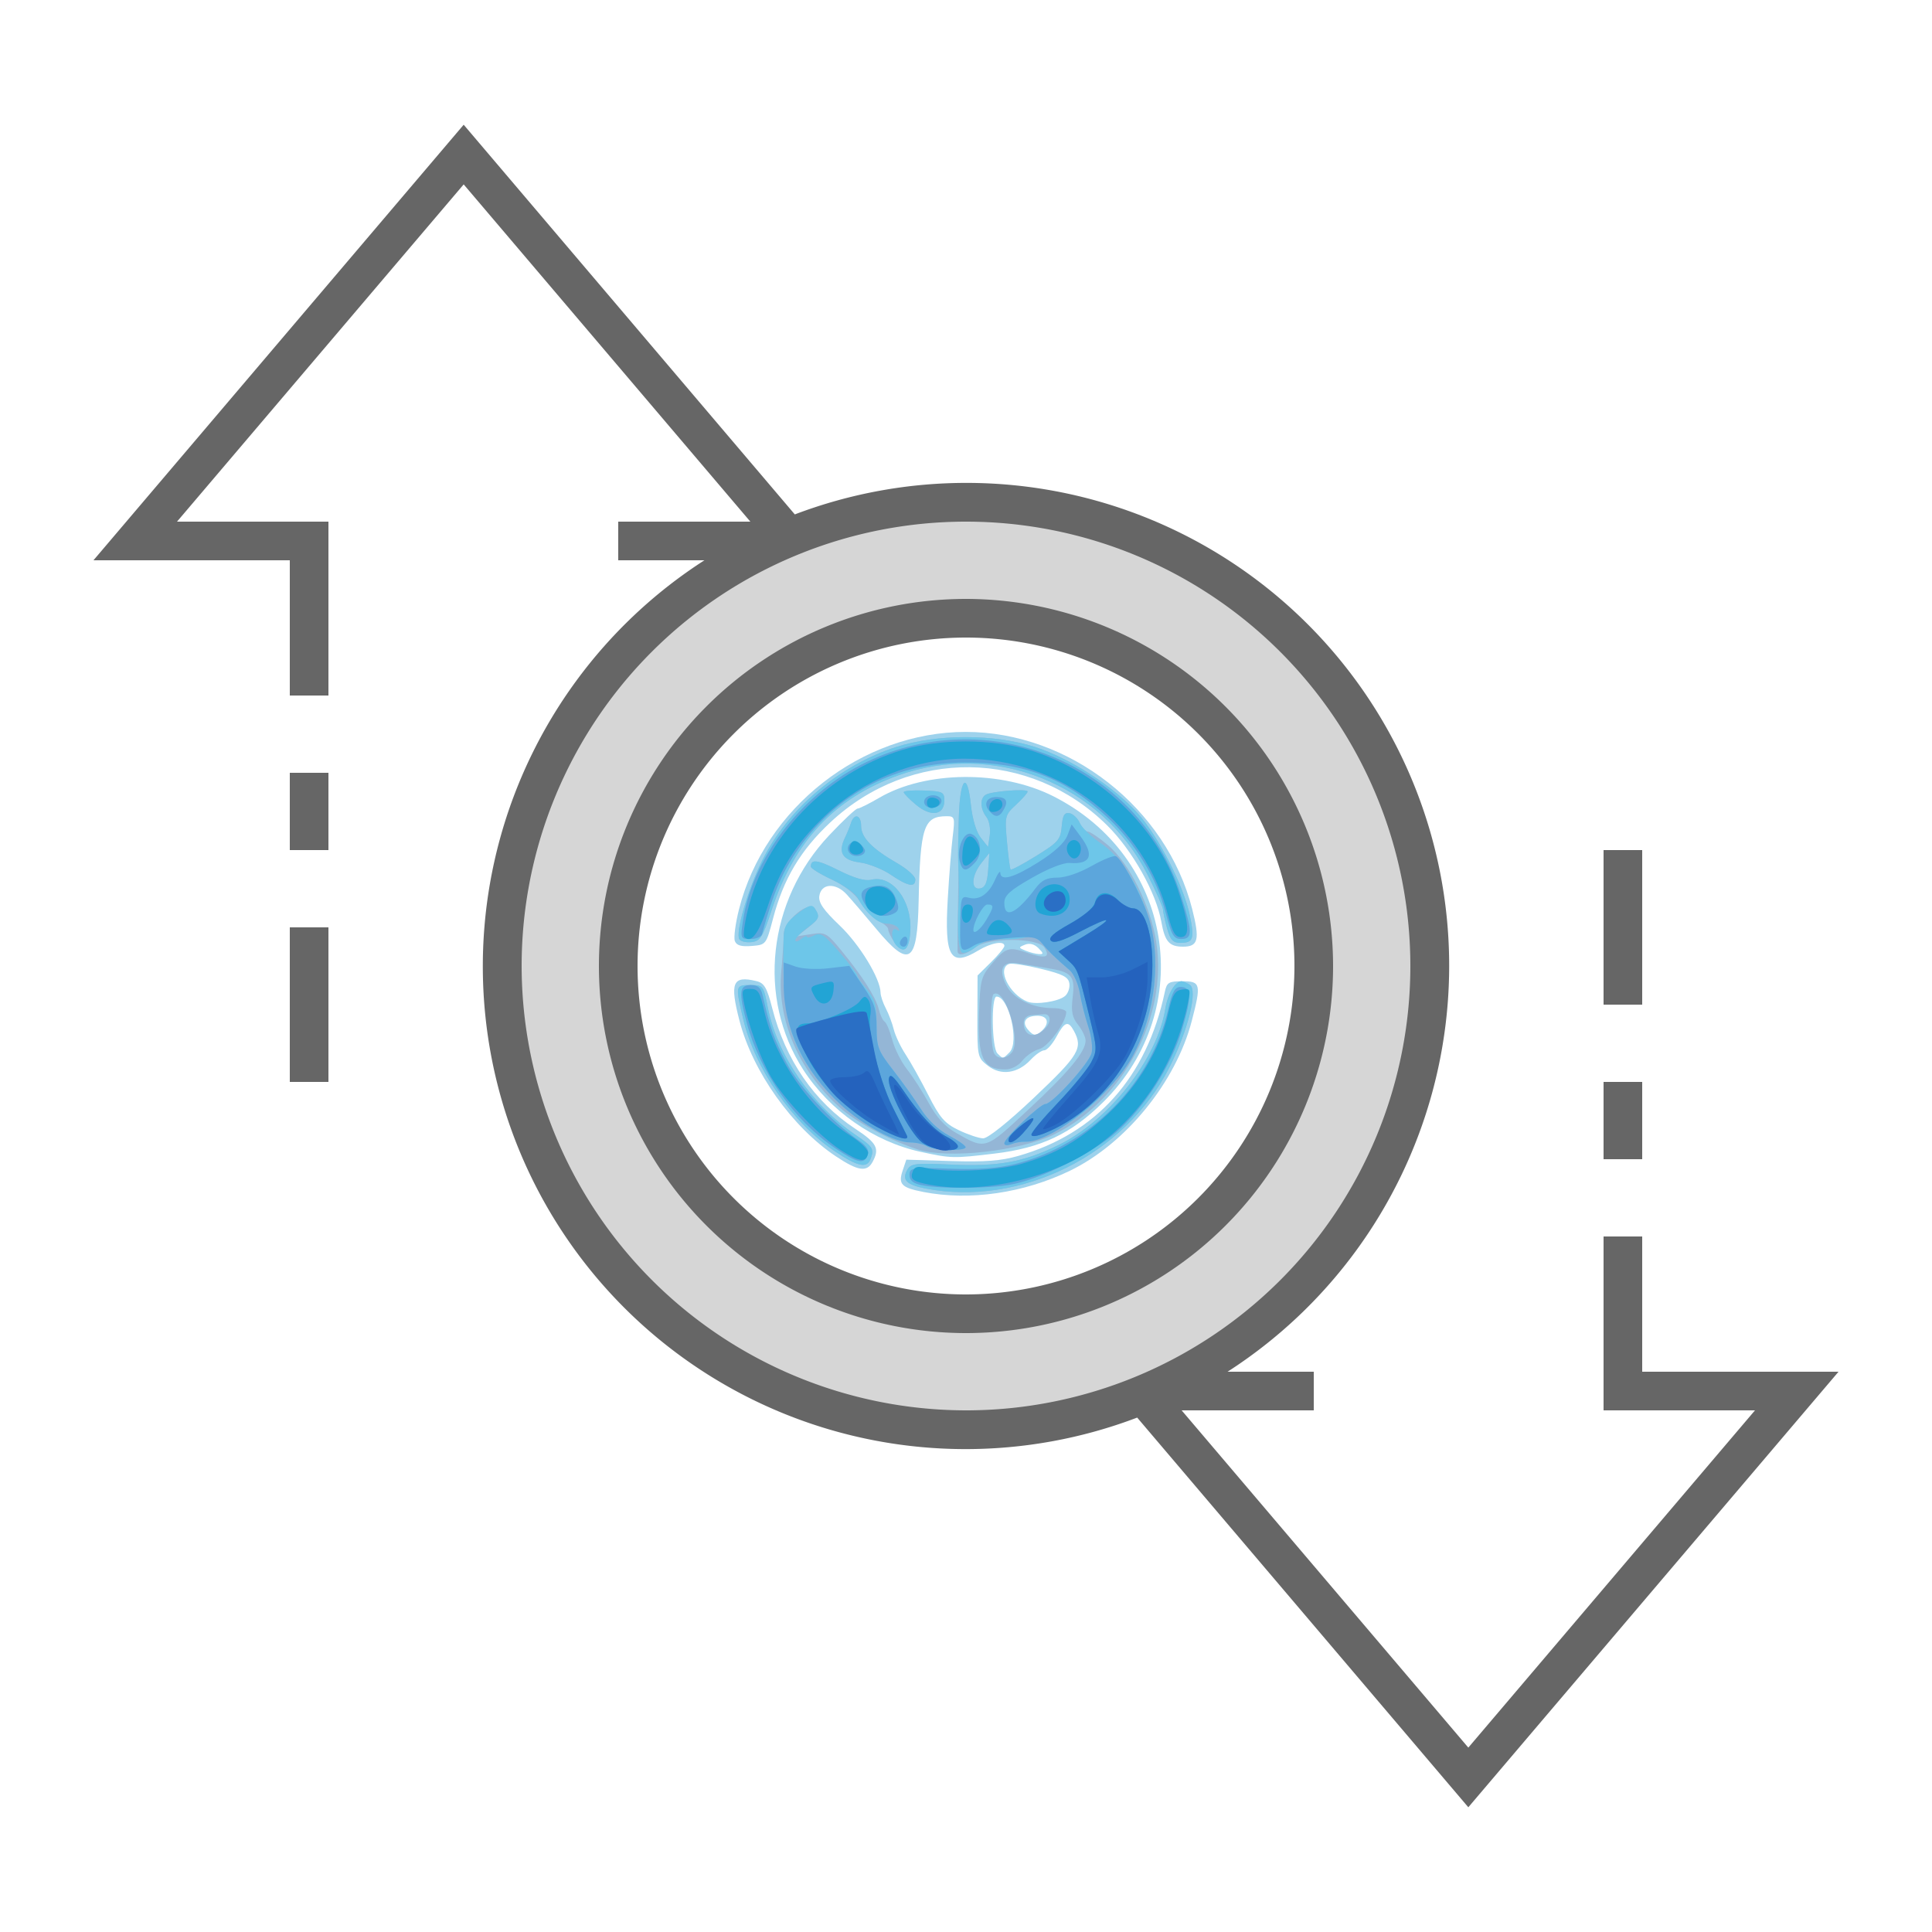 <?xml version="1.0" encoding="UTF-8" standalone="no"?>
<svg
   id="ic_empty_transactions"
   width="100"
   height="100"
   viewBox="0 0 100 100"
   version="1.1"
   sodipodi:docname="img-empty-transactions.svg"
   inkscape:version="1.1.1 (3bf5ae0d25, 2021-09-20)"
   xmlns:inkscape="http://www.inkscape.org/namespaces/inkscape"
   xmlns:sodipodi="http://sodipodi.sourceforge.net/DTD/sodipodi-0.dtd"
   xmlns="http://www.w3.org/2000/svg"
   xmlns:svg="http://www.w3.org/2000/svg">
  <sodipodi:namedview
     id="namedview935"
     pagecolor="#ffffff"
     bordercolor="#666666"
     borderopacity="1.0"
     inkscape:pageshadow="2"
     inkscape:pageopacity="0.0"
     inkscape:pagecheckerboard="0"
     showgrid="false"
     inkscape:zoom="8.72"
     inkscape:cx="50.057339"
     inkscape:cy="50.057339"
     inkscape:window-width="1842"
     inkscape:window-height="1057"
     inkscape:window-x="1990"
     inkscape:window-y="413"
     inkscape:window-maximized="1"
     inkscape:current-layer="ic_empty_transactions" />
  <defs
     id="defs917">
    <style
       type="text/css"
       id="style915">
            .cls-1{fill:#d6d6d6}.cls-2{fill:#666}.cls-3{fill:none}
        </style>
  </defs>
  <g
     id="Group_9015"
     data-name="Group 9015">
    <path
       id="Path_18970"
       d="M50 26a24 24 0 1 0 24 24 24 24 0 0 0-24-24zm0 42a18 18 0 1 1 18-18 18 18 0 0 1-18 18z"
       class="cls-1"
       data-name="Path 18970" />
    <g
       id="Group_9014"
       data-name="Group 9014">
      <g
         id="Group_9012"
         data-name="Group 9012">
        <g
           id="Group_9011"
           data-name="Group 9011" />
      </g>
      <g
         id="Group_9013"
         data-name="Group 9013">
        <path
           id="Path_18972"
           d="M50 31a19 19 0 1 0 19 19 19.021 19.021 0 0 0-19-19zm0 36a17 17 0 1 1 17-17 17.019 17.019 0 0 1-17 17z"
           class="cls-2"
           data-name="Path 18972" />
        <path
           id="Rectangle_4664"
           d="M0 0h2v4H0z"
           class="cls-2"
           data-name="Rectangle 4664"
           transform="translate(83 56)" />
        <path
           id="Rectangle_4665"
           d="M0 0h2v8H0z"
           class="cls-2"
           data-name="Rectangle 4665"
           transform="translate(83 44)" />
        <path
           id="Rectangle_4666"
           d="M0 0h2v8H0z"
           class="cls-2"
           data-name="Rectangle 4666"
           transform="translate(15 48)" />
        <path
           id="Rectangle_4667"
           d="M0 0h2v4H0z"
           class="cls-2"
           data-name="Rectangle 4667"
           transform="translate(15 40)" />
        <path
           id="Path_18973"
           d="M95.162 71H85v-7h-2v9h7.838L76 90.456 61.162 73H68v-2h-4.461a24.989 24.989 0 0 0-22.4-44.374L24 6.456 4.838 29H15v7h2v-9H9.162L24 9.544 38.838 27H32v2h4.461a24.989 24.989 0 0 0 22.4 44.374L76 93.544zM27 50a23 23 0 1 1 23 23 23.026 23.026 0 0 1-23-23z"
           class="cls-2"
           data-name="Path 18973" />
      </g>
    </g>
  </g>
  <path
     id="Rectangle_4668"
     d="M0 0h100v100H0z"
     class="cls-3"
     data-name="Rectangle 4668" />
  <path
     style="fill:#9ed2ec;stroke-width:0.199"
     d="m 47.792,61.695 c -1.138,-0.221 -1.31,-0.4 -1.071,-1.107 l 0.19,-0.564 2.309,0.072 c 1.75,0.054 2.594,-0.01 3.489,-0.266 4.045,-1.158 6.645,-4.071 7.583,-8.495 0.103,-0.485 0.205,-0.546 0.913,-0.546 0.94,0 0.976,0.152 0.48,2.057 -0.822,3.16 -3.412,6.347 -6.294,7.746 -2.405,1.167 -5.191,1.572 -7.598,1.104 z m -4.53,-1.845 c -2.26,-1.509 -4.298,-4.374 -4.983,-7.004 -0.518,-1.992 -0.361,-2.364 0.873,-2.064 0.407,0.099 0.545,0.335 0.819,1.404 0.684,2.671 2.183,4.847 4.298,6.239 1.121,0.738 1.27,1.022 0.898,1.712 -0.296,0.548 -0.758,0.479 -1.905,-0.287 z m 4.375,-0.235 c -2.403,-0.522 -4.685,-2.12 -6.057,-4.24 -2.404,-3.714 -1.849,-8.757 1.335,-12.137 0.719,-0.763 1.382,-1.387 1.474,-1.387 0.092,0 0.599,-0.253 1.127,-0.561 2.399,-1.402 6.317,-1.435 9.006,-0.075 6.182,3.126 7.464,10.988 2.581,15.829 -1.652,1.637 -3.209,2.376 -5.618,2.664 -2.144,0.257 -2.25,0.254 -3.848,-0.093 z m 5.904,-2.819 c 2.308,-2.183 2.525,-2.547 2.043,-3.438 -0.294,-0.545 -0.478,-0.482 -0.908,0.311 -0.207,0.382 -0.489,0.695 -0.624,0.695 -0.136,0 -0.454,0.221 -0.707,0.492 -0.667,0.713 -1.536,0.832 -2.214,0.304 -0.537,-0.418 -0.548,-0.471 -0.541,-2.548 l 0.008,-2.121 0.695,-0.686 c 0.382,-0.377 0.695,-0.757 0.695,-0.844 0,-0.286 -0.689,-0.165 -1.357,0.239 -1.443,0.872 -1.753,0.346 -1.575,-2.672 0.071,-1.207 0.186,-2.664 0.257,-3.238 0.12,-0.981 0.101,-1.043 -0.314,-1.043 -1.188,0 -1.37,0.55 -1.45,4.395 -0.068,3.23 -0.474,3.5 -2.184,1.45 -0.599,-0.718 -1.293,-1.528 -1.544,-1.801 -0.568,-0.619 -1.319,-0.572 -1.413,0.088 -0.049,0.341 0.221,0.731 1.054,1.524 1.037,0.988 2.108,2.75 2.116,3.48 0.002,0.164 0.124,0.527 0.271,0.808 0.148,0.28 0.333,0.772 0.412,1.092 0.079,0.32 0.355,0.903 0.612,1.294 0.258,0.391 0.788,1.34 1.178,2.108 0.595,1.172 0.848,1.463 1.572,1.811 0.475,0.228 1.043,0.419 1.263,0.424 0.243,0.005 1.287,-0.829 2.657,-2.125 z m -1.288,-2.329 c 0.521,-0.517 -0.03,-2.884 -0.673,-2.884 -0.285,0 -0.245,2.653 0.045,2.94 0.298,0.296 0.272,0.298 0.628,-0.055 z m 1.696,-1.136 c 0.394,-0.391 0.274,-0.755 -0.249,-0.755 -0.601,0 -0.829,0.317 -0.505,0.704 0.294,0.351 0.441,0.361 0.754,0.051 z m 1.169,-1.77 c 0.161,-0.132 0.265,-0.427 0.232,-0.655 -0.048,-0.335 -0.329,-0.481 -1.462,-0.758 -0.771,-0.189 -1.515,-0.303 -1.653,-0.255 -0.657,0.232 3.41e-4,1.582 0.952,1.956 0.428,0.168 1.586,-0.005 1.931,-0.289 z m -1.371,-2.487 c -0.211,-0.209 -0.458,-0.272 -0.694,-0.177 -0.346,0.14 -0.344,0.157 0.034,0.311 0.22,0.09 0.533,0.17 0.694,0.177 0.242,0.011 0.236,-0.043 -0.034,-0.311 z M 38.036,48.71 c -0.067,-0.173 0.03,-0.915 0.216,-1.649 1.328,-5.242 6.357,-9.177 11.729,-9.177 5.371,0 10.401,3.935 11.729,9.177 0.4,1.579 0.311,1.939 -0.479,1.939 -0.712,0 -0.938,-0.261 -1.121,-1.291 -0.266,-1.5 -1.501,-3.698 -2.798,-4.981 -4.002,-3.959 -10.2,-4.029 -14.336,-0.161 -1.535,1.435 -2.422,2.922 -2.958,4.957 -0.362,1.373 -0.365,1.378 -1.111,1.439 -0.539,0.044 -0.783,-0.026 -0.87,-0.253 z"
     id="path1611" />
  <path
     style="fill:#94b6d6;stroke-width:0.199"
     d="m 47.918,61.52 c -0.984,-0.189 -1.243,-0.441 -0.97,-0.946 0.191,-0.354 0.381,-0.379 2.285,-0.295 2.45,0.108 3.734,-0.125 5.544,-1.006 2.621,-1.275 5.121,-4.46 5.539,-7.058 0.127,-0.785 0.511,-1.431 0.848,-1.424 0.075,0.002 0.263,0.083 0.418,0.18 0.43,0.27 -0.083,2.354 -1.055,4.28 -2.281,4.522 -7.693,7.212 -12.61,6.269 z m -4.704,-1.926 c -2.2,-1.48 -4.132,-4.265 -4.744,-6.84 -0.414,-1.743 -0.409,-1.767 0.367,-1.767 0.665,0 0.679,0.019 0.909,1.181 0.487,2.452 2.264,5.023 4.552,6.583 0.9,0.614 0.962,0.718 0.754,1.257 -0.185,0.478 -0.676,0.368 -1.838,-0.414 z m 4.263,-0.108 c -1.471,-0.485 -3.189,-1.417 -4.045,-2.193 -2.109,-1.914 -3.222,-4.53 -2.991,-7.031 0.069,-0.748 0.124,-1.6 0.122,-1.894 -0.004,-0.695 1.326,-1.795 1.617,-1.339 0.27,0.423 0.237,0.513 -0.364,0.993 l -0.551,0.439 0.744,-0.114 c 0.697,-0.106 0.792,-0.055 1.509,0.816 1.112,1.353 1.81,2.442 1.964,3.067 0.074,0.301 0.213,0.596 0.308,0.654 0.095,0.058 0.272,0.482 0.394,0.942 0.122,0.46 0.469,1.149 0.771,1.531 0.302,0.382 0.809,1.171 1.126,1.753 0.392,0.72 0.836,1.205 1.388,1.519 1.56,0.887 1.496,0.907 3.744,-1.183 2.099,-1.951 2.977,-3.009 2.977,-3.586 0,-0.18 -0.175,-0.548 -0.39,-0.818 -0.308,-0.389 -0.366,-0.686 -0.278,-1.428 0.133,-1.11 -0.04,-1.304 -1.336,-1.51 -0.496,-0.079 -1.182,-0.188 -1.524,-0.244 -0.788,-0.128 -1.004,0.315 -0.565,1.156 0.356,0.682 1.342,1.163 2.383,1.163 0.389,0 0.708,0.094 0.708,0.209 0,0.514 -0.938,1.797 -1.4,1.915 -0.274,0.07 -0.664,0.336 -0.866,0.591 -0.223,0.281 -0.578,0.462 -0.904,0.46 -1.145,-0.006 -1.417,-0.6 -1.342,-2.923 0.053,-1.658 0.11,-1.889 0.608,-2.48 0.772,-0.916 0.918,-0.965 1.89,-0.633 0.947,0.323 1.213,0.241 0.886,-0.273 -0.327,-0.514 -2.912,-0.528 -3.563,-0.02 -0.495,0.386 -0.905,0.485 -0.933,0.225 -0.008,-0.082 -0.004,-0.73 0.008,-1.44 0.04,-2.233 0.043,-2.665 0.023,-3.277 -0.011,-0.328 0.004,-1.348 0.034,-2.267 0.065,-2.025 0.436,-2.384 0.624,-0.603 0.077,0.729 0.28,1.407 0.508,1.694 l 0.379,0.478 0.089,-0.602 c 0.049,-0.331 -0.026,-0.755 -0.172,-0.942 -0.326,-0.425 -0.346,-0.967 -0.042,-1.153 0.303,-0.186 2.173,-0.33 2.173,-0.167 0,0.069 -0.268,0.374 -0.596,0.678 -0.579,0.536 -0.592,0.59 -0.473,1.917 0.068,0.751 0.152,1.399 0.188,1.441 0.034,0.042 0.632,-0.275 1.324,-0.704 1.145,-0.708 1.265,-0.847 1.322,-1.528 0.048,-0.576 0.141,-0.734 0.401,-0.686 0.186,0.035 0.427,0.264 0.536,0.509 0.109,0.245 0.296,0.446 0.415,0.446 0.119,0 0.591,0.318 1.049,0.706 1.099,0.932 2.203,3.151 2.493,5.01 0.603,3.864 -1.701,8.206 -5.282,9.954 -1.796,0.876 -5.537,1.285 -7.086,0.774 z m 4.893,-5.005 c 0.509,-0.608 -0.353,-3.385 -0.939,-3.026 -0.199,0.122 -0.172,2.748 0.03,3.074 0.196,0.315 0.622,0.292 0.907,-0.048 z m 1.713,-1.233 c 0.351,-0.348 0.315,-0.784 -0.061,-0.752 -0.129,0.011 -0.414,0.033 -0.634,0.05 -0.244,0.018 -0.401,0.172 -0.401,0.394 0,0.691 0.553,0.846 1.097,0.308 z m -2.936,-8.216 0.064,-0.886 -0.414,0.522 c -0.522,0.658 -0.558,1.41 -0.064,1.317 0.259,-0.049 0.367,-0.297 0.414,-0.952 z m -4.853,3.736 c -0.175,-0.249 -0.319,-0.545 -0.319,-0.658 0,-0.114 -0.203,-0.295 -0.451,-0.403 -0.248,-0.108 -0.669,-0.532 -0.936,-0.943 -0.321,-0.494 -0.847,-0.916 -1.553,-1.247 -0.587,-0.275 -1.067,-0.572 -1.067,-0.66 0,-0.407 0.337,-0.362 1.451,0.196 0.805,0.403 1.362,0.562 1.683,0.483 1.066,-0.265 2.091,1.059 2.018,2.606 -0.05,1.053 -0.359,1.288 -0.826,0.627 z m -8.025,-0.153 c -0.211,-0.338 0.441,-2.579 1.187,-4.083 1.328,-2.677 3.969,-4.913 6.929,-5.868 2.113,-0.681 5.079,-0.681 7.192,0 1.816,0.586 4.084,2.053 5.324,3.445 1.07,1.201 2.367,3.748 2.683,5.27 0.252,1.214 0.18,1.423 -0.487,1.423 -0.384,0 -0.521,-0.149 -0.688,-0.745 -0.115,-0.41 -0.209,-0.846 -0.21,-0.97 -3.78e-4,-0.124 -0.359,-0.934 -0.796,-1.799 -2.381,-4.716 -7.953,-6.937 -12.921,-5.15 -3.288,1.183 -5.361,3.393 -6.543,6.972 -0.459,1.389 -0.591,1.6 -1.033,1.653 -0.279,0.034 -0.566,-0.033 -0.638,-0.149 z m 7.838,-3.339 c -0.423,-0.288 -1.143,-0.573 -1.6,-0.634 -0.906,-0.12 -1.142,-0.511 -0.774,-1.278 0.111,-0.231 0.252,-0.577 0.314,-0.768 0.169,-0.524 0.525,-0.417 0.525,0.158 0,0.594 0.562,1.174 1.864,1.923 0.518,0.298 0.941,0.678 0.941,0.844 0,0.431 -0.386,0.357 -1.27,-0.244 z m 1.318,-3.612 c -0.357,-0.295 -0.649,-0.593 -0.649,-0.662 0,-0.069 0.473,-0.107 1.052,-0.085 0.963,0.037 1.052,0.081 1.052,0.515 0,0.761 -0.685,0.87 -1.455,0.233 z"
     id="path1609" />
  <path
     style="fill:#6dc6e9;stroke-width:0.199"
     d="m 47.918,61.52 c -0.984,-0.189 -1.243,-0.441 -0.97,-0.946 0.191,-0.354 0.381,-0.379 2.285,-0.295 2.45,0.108 3.734,-0.125 5.544,-1.006 2.621,-1.275 5.121,-4.46 5.539,-7.058 0.127,-0.785 0.511,-1.431 0.848,-1.424 0.075,0.002 0.263,0.083 0.418,0.18 0.43,0.27 -0.083,2.354 -1.055,4.28 -2.281,4.522 -7.693,7.212 -12.61,6.269 z m -4.704,-1.926 c -2.2,-1.48 -4.132,-4.265 -4.744,-6.84 -0.414,-1.743 -0.409,-1.767 0.367,-1.767 0.665,0 0.679,0.019 0.909,1.181 0.487,2.452 2.264,5.023 4.552,6.583 0.9,0.614 0.962,0.718 0.754,1.257 -0.185,0.478 -0.676,0.368 -1.838,-0.414 z m 4.764,-0.265 c -0.165,-0.106 -0.551,-0.194 -0.858,-0.196 -1.381,-0.008 -4.003,-1.945 -5.267,-3.892 -1.102,-1.697 -1.376,-3.114 -1.294,-6.681 0.015,-0.603 0.148,-0.837 0.729,-1.277 0.588,-0.444 0.744,-0.489 0.893,-0.255 0.277,0.433 0.235,0.535 -0.414,1.011 -0.331,0.242 -0.601,0.524 -0.601,0.626 0,0.102 0.135,0.074 0.3,-0.062 0.165,-0.136 0.3,-0.188 0.3,-0.117 0,0.072 0.171,0.04 0.38,-0.071 0.322,-0.171 0.521,-0.037 1.302,0.869 0.507,0.589 0.922,1.133 0.922,1.209 0,0.076 0.225,0.404 0.501,0.728 0.417,0.492 0.501,0.797 0.501,1.831 0,1.157 0.058,1.315 0.851,2.331 0.468,0.6 1.115,1.504 1.436,2.011 0.366,0.577 0.909,1.091 1.452,1.377 0.477,0.251 0.868,0.524 0.868,0.606 0,0.218 -1.65,0.177 -2.003,-0.049 z m 4.007,-0.154 c 0,-0.266 1.847,-2.031 2.125,-2.031 0.355,-1.7e-4 2.252,-2.094 2.39,-2.637 0.069,-0.272 -0.008,-0.885 -0.168,-1.362 -0.161,-0.477 -0.358,-1.257 -0.438,-1.732 -0.079,-0.476 -0.315,-1.012 -0.524,-1.192 -0.778,-0.669 -1.09,-0.974 -1.446,-1.408 -0.269,-0.329 -0.48,-0.409 -0.801,-0.305 -0.24,0.078 -0.804,0.128 -1.253,0.113 -0.558,-0.019 -0.986,0.104 -1.35,0.388 -0.293,0.229 -0.619,0.363 -0.725,0.299 -0.181,-0.111 -0.257,-1.076 -0.188,-2.391 0.03,-0.592 0.026,-1.243 -0.011,-2.383 -0.011,-0.328 0.004,-1.348 0.034,-2.267 0.065,-2.025 0.436,-2.384 0.624,-0.603 0.077,0.729 0.28,1.407 0.508,1.694 l 0.38,0.478 0.089,-0.602 c 0.049,-0.331 -0.026,-0.755 -0.172,-0.942 -0.326,-0.425 -0.346,-0.967 -0.042,-1.153 0.303,-0.186 2.173,-0.33 2.173,-0.167 0,0.069 -0.268,0.374 -0.596,0.678 -0.579,0.536 -0.592,0.59 -0.473,1.917 0.068,0.751 0.152,1.399 0.188,1.441 0.034,0.042 0.632,-0.275 1.324,-0.704 1.145,-0.708 1.265,-0.847 1.322,-1.528 0.048,-0.576 0.141,-0.734 0.401,-0.686 0.186,0.035 0.427,0.264 0.536,0.51 0.109,0.246 0.606,0.723 1.104,1.06 1.577,1.067 2.805,3.792 2.805,6.226 0,2.801 -0.925,5.009 -2.926,6.986 -1.206,1.191 -3.029,2.258 -3.802,2.224 -0.211,-0.009 -0.542,0.05 -0.735,0.13 -0.197,0.083 -0.351,0.061 -0.351,-0.049 z m -0.838,-14.143 0.064,-0.886 -0.414,0.522 c -0.522,0.658 -0.558,1.41 -0.064,1.317 0.259,-0.049 0.367,-0.297 0.414,-0.952 z m -4.729,3.931 c -0.315,-0.312 -0.325,-1.03 -0.011,-0.838 0.143,0.088 0.177,0.054 0.088,-0.088 -0.079,-0.126 -0.347,-0.229 -0.597,-0.229 -0.467,0 -1.103,-0.563 -1.5,-1.326 -0.124,-0.238 -0.721,-0.665 -1.327,-0.949 -0.607,-0.284 -1.103,-0.589 -1.103,-0.677 0,-0.407 0.337,-0.362 1.451,0.196 0.805,0.403 1.362,0.562 1.683,0.483 1.066,-0.265 2.091,1.059 2.018,2.606 -0.045,0.959 -0.283,1.238 -0.702,0.822 z m -8.149,-0.348 c -0.211,-0.338 0.441,-2.579 1.187,-4.083 1.328,-2.677 3.969,-4.913 6.929,-5.868 2.113,-0.681 5.079,-0.681 7.192,0 1.816,0.586 4.084,2.053 5.324,3.445 1.07,1.201 2.367,3.748 2.683,5.27 0.252,1.214 0.18,1.423 -0.487,1.423 -0.384,0 -0.521,-0.149 -0.688,-0.745 -0.115,-0.41 -0.209,-0.846 -0.21,-0.97 -3.78e-4,-0.124 -0.359,-0.934 -0.796,-1.799 -2.381,-4.716 -7.953,-6.937 -12.921,-5.15 -3.288,1.183 -5.361,3.393 -6.543,6.972 -0.459,1.389 -0.591,1.6 -1.033,1.653 -0.279,0.034 -0.566,-0.033 -0.638,-0.149 z m 7.838,-3.339 c -0.423,-0.288 -1.143,-0.573 -1.6,-0.634 -0.906,-0.12 -1.142,-0.511 -0.774,-1.278 0.111,-0.231 0.252,-0.577 0.314,-0.768 0.169,-0.524 0.525,-0.417 0.525,0.158 0,0.594 0.562,1.174 1.864,1.923 0.518,0.298 0.941,0.678 0.941,0.844 0,0.431 -0.386,0.357 -1.27,-0.244 z m 1.318,-3.612 c -0.357,-0.295 -0.649,-0.593 -0.649,-0.662 0,-0.069 0.473,-0.107 1.052,-0.085 0.963,0.037 1.052,0.081 1.052,0.515 0,0.761 -0.685,0.87 -1.455,0.233 z"
     id="path1607" />
  <path
     style="fill:#5ca6dc;stroke-width:0.199"
     d="m 47.677,61.339 c -0.423,-0.09 -0.601,-0.244 -0.601,-0.523 0,-0.374 0.113,-0.391 2.112,-0.324 1.5,0.051 2.48,-0.022 3.383,-0.251 3.869,-0.983 7.017,-4.168 7.891,-7.984 0.212,-0.927 0.348,-1.172 0.65,-1.172 0.559,0 0.574,0.517 0.063,2.222 -0.561,1.873 -1.933,4.009 -3.398,5.293 -1.247,1.092 -3.804,2.38 -5.352,2.695 -1.13,0.23 -3.75,0.254 -4.748,0.042 z m -4.432,-1.897 c -2.109,-1.408 -3.91,-3.95 -4.588,-6.478 -0.432,-1.609 -0.394,-1.977 0.201,-1.977 0.379,0 0.527,0.13 0.621,0.546 0.38,1.673 0.586,2.258 1.221,3.46 0.665,1.261 2.313,3.034 3.762,4.049 0.405,0.283 0.543,0.511 0.453,0.745 -0.189,0.489 -0.524,0.419 -1.67,-0.345 z m 4.732,-0.113 c -0.165,-0.106 -0.551,-0.194 -0.858,-0.196 -0.814,-0.004 -2.454,-0.894 -3.606,-1.956 -1.92,-1.77 -2.948,-3.937 -2.948,-6.216 v -1.145 l 0.618,0.214 c 0.35,0.121 1.086,0.159 1.697,0.088 l 1.079,-0.126 0.707,1.041 c 0.6,0.883 0.707,1.21 0.707,2.151 0,1.002 0.082,1.216 0.851,2.2 0.468,0.6 1.115,1.504 1.436,2.011 0.366,0.577 0.909,1.091 1.452,1.377 0.477,0.251 0.868,0.524 0.868,0.606 0,0.218 -1.65,0.177 -2.003,-0.049 z m 4.007,-0.154 c 0,-0.266 1.847,-2.031 2.125,-2.031 0.355,-1.71e-4 2.252,-2.094 2.39,-2.637 0.069,-0.272 -0.008,-0.885 -0.168,-1.362 -0.161,-0.477 -0.358,-1.257 -0.438,-1.732 -0.079,-0.476 -0.315,-1.012 -0.524,-1.192 -0.768,-0.661 -1.088,-0.971 -1.411,-1.368 -0.291,-0.358 -0.492,-0.394 -1.703,-0.305 -0.755,0.055 -1.572,0.224 -1.816,0.376 -0.693,0.43 -0.759,0.352 -0.741,-0.867 0.023,-1.645 0.039,-1.696 0.455,-1.588 0.535,0.139 1.025,-0.195 1.341,-0.914 0.151,-0.344 0.278,-0.514 0.282,-0.377 0.015,0.447 0.687,0.258 1.981,-0.556 0.825,-0.519 1.349,-1.003 1.491,-1.375 l 0.219,-0.575 0.462,0.621 c 0.728,0.978 0.531,1.458 -0.564,1.375 -0.321,-0.024 -1.107,0.286 -1.959,0.773 -1.144,0.654 -1.423,0.907 -1.423,1.293 0,0.856 0.626,0.561 1.622,-0.762 0.314,-0.417 0.579,-0.546 1.123,-0.546 0.428,0 1.141,-0.243 1.786,-0.609 0.591,-0.335 1.156,-0.558 1.257,-0.496 0.329,0.202 1.243,1.893 1.638,3.033 0.726,2.092 0.409,5.099 -0.768,7.293 -1.065,1.986 -4.224,4.506 -5.573,4.447 -0.211,-0.009 -0.542,0.05 -0.735,0.13 -0.197,0.083 -0.351,0.061 -0.351,-0.049 z M 51.04,47.63 c 0.417,-0.699 0.426,-0.813 0.063,-0.813 -0.218,0 -0.721,0.921 -0.721,1.321 0,0.261 0.371,-0.025 0.658,-0.507 z m -4.464,1.184 c 0,-0.103 0.09,-0.242 0.2,-0.31 0.11,-0.068 0.2,0.017 0.2,0.187 0,0.17 -0.09,0.31 -0.2,0.31 -0.11,0 -0.2,-0.084 -0.2,-0.187 z m -8.12,-1.154 c 0.468,-3.162 2.919,-6.414 6.073,-8.057 6.42,-3.345 14.395,-0.132 16.576,6.677 0.628,1.961 0.634,2.323 0.04,2.323 -0.396,0 -0.503,-0.179 -0.81,-1.359 -0.47,-1.808 -1.571,-3.604 -3.049,-4.97 -2.165,-2.002 -4.262,-2.807 -7.31,-2.807 -3.565,0 -6.588,1.555 -8.632,4.441 -0.837,1.182 -1.34,2.359 -1.901,4.447 -0.038,0.137 -0.305,0.248 -0.597,0.248 -0.518,0 -0.527,-0.021 -0.39,-0.943 z m 6.428,-0.69 c -0.441,-0.624 -0.388,-0.922 0.189,-1.066 0.692,-0.172 1.073,0.014 1.313,0.642 0.153,0.401 0.14,0.576 -0.053,0.697 -0.473,0.298 -1.133,0.173 -1.449,-0.273 z m 4.789,-2.397 c -0.166,-0.656 0.219,-1.553 0.604,-1.407 0.493,0.188 0.605,1.025 0.198,1.472 -0.463,0.507 -0.66,0.491 -0.801,-0.065 z m -5.673,-0.39 c -0.338,-0.335 0.13,-0.826 0.498,-0.523 0.151,0.124 0.274,0.294 0.274,0.378 0,0.269 -0.544,0.371 -0.772,0.145 z m 7.19,-2.225 c -0.295,-0.353 -0.11,-0.704 0.372,-0.704 0.509,0 0.638,0.196 0.408,0.622 -0.241,0.446 -0.456,0.469 -0.78,0.082 z m -3.32,-0.318 c -0.079,-0.128 -0.03,-0.303 0.113,-0.39 0.332,-0.203 0.835,-0.015 0.737,0.277 -0.106,0.315 -0.677,0.391 -0.85,0.113 z"
     id="path1605" />
  <path
     style="fill:#22a4d5;stroke-width:0.199"
     d="m 48.126,61.323 c -0.896,-0.172 -1.038,-0.286 -0.878,-0.7 0.09,-0.231 0.263,-0.275 0.676,-0.17 1.029,0.261 3.731,0.145 4.954,-0.214 1.856,-0.544 2.996,-1.205 4.492,-2.604 1.557,-1.456 2.667,-3.317 3.094,-5.188 0.219,-0.961 0.345,-1.174 0.721,-1.229 0.417,-0.06 0.444,-0.01 0.322,0.596 -0.611,3.024 -2.202,5.605 -4.548,7.379 -2.306,1.744 -6.092,2.656 -8.832,2.129 z m -4.563,-1.764 c -1.124,-0.715 -2.964,-2.634 -3.648,-3.806 -0.535,-0.916 -1.209,-2.774 -1.423,-3.923 -0.108,-0.577 -0.071,-0.646 0.344,-0.646 0.402,0 0.498,0.154 0.72,1.142 0.555,2.471 2.377,5.116 4.436,6.438 0.573,0.368 0.971,0.764 0.938,0.932 -0.096,0.49 -0.431,0.456 -1.367,-0.139 z m 4.15,-0.437 c -0.62,-0.483 -1.805,-2.782 -1.703,-3.301 0.055,-0.279 0.234,-0.129 0.749,0.627 0.894,1.312 1.598,2.058 2.27,2.406 0.303,0.157 0.551,0.372 0.551,0.479 0,0.353 -1.338,0.202 -1.867,-0.211 z m 4.516,-0.224 c 0.043,-0.127 0.383,-0.462 0.757,-0.745 0.694,-0.525 0.663,-0.272 -0.065,0.529 -0.433,0.477 -0.821,0.598 -0.692,0.216 z m -6.856,-0.575 c -1.524,-0.831 -2.913,-2.243 -3.637,-3.698 -0.632,-1.269 -0.623,-1.653 0.041,-1.653 0.631,0 2.411,-0.742 2.71,-1.13 0.237,-0.306 0.305,-0.317 0.468,-0.071 0.105,0.159 0.146,0.516 0.09,0.794 -0.162,0.812 0.47,3.376 1.178,4.776 0.359,0.71 0.683,1.358 0.719,1.44 0.139,0.309 -0.506,0.121 -1.569,-0.459 z m 8.014,0.402 c 0,-0.116 0.621,-0.862 1.379,-1.656 0.759,-0.794 1.529,-1.733 1.713,-2.085 0.316,-0.607 0.311,-0.732 -0.091,-2.368 -0.608,-2.47 -0.597,-2.442 -1.123,-2.925 l -0.479,-0.44 1.354,-0.819 c 1.623,-0.982 1.448,-1.092 -0.29,-0.182 -0.873,0.457 -1.305,0.588 -1.454,0.441 -0.149,-0.147 0.142,-0.407 0.978,-0.873 0.778,-0.434 1.23,-0.825 1.308,-1.131 0.146,-0.578 0.719,-0.611 1.213,-0.07 0.2,0.218 0.526,0.397 0.725,0.397 0.839,0 1.283,2.319 0.881,4.61 -0.55,3.137 -2.654,5.885 -5.363,7.002 -0.47,0.194 -0.751,0.23 -0.751,0.098 z M 42.165,51.578 c -0.272,-0.503 -0.262,-0.517 0.47,-0.699 0.532,-0.132 0.562,-0.106 0.5,0.429 -0.081,0.704 -0.651,0.862 -0.97,0.27 z m -3.642,-3.079 c -0.066,-0.065 0.008,-0.667 0.167,-1.337 0.907,-3.853 4.037,-7.121 7.986,-8.338 1.93,-0.595 4.676,-0.596 6.611,-0.002 3.559,1.092 6.609,3.971 7.692,7.261 0.578,1.755 0.617,2.421 0.144,2.421 -0.291,0 -0.441,-0.251 -0.654,-1.092 -1.21,-4.778 -5.572,-8.143 -10.555,-8.143 -2.549,0 -5.244,1.1 -7.179,2.929 -1.512,1.43 -2.348,2.744 -2.996,4.71 -0.474,1.436 -0.861,1.943 -1.215,1.591 z m 12.66,-0.491 c 0.243,-0.45 0.607,-0.51 0.962,-0.159 0.404,0.4 0.273,0.556 -0.468,0.556 -0.646,0 -0.689,-0.035 -0.494,-0.397 z M 49.781,47.329 c 0,-0.334 0.11,-0.513 0.314,-0.513 0.209,0 0.293,0.145 0.251,0.431 -0.094,0.636 -0.565,0.704 -0.565,0.082 z M 45.123,47.197 c -0.471,-0.272 -0.456,-1.116 0.023,-1.266 0.877,-0.276 1.618,0.708 0.916,1.217 -0.429,0.311 -0.48,0.313 -0.938,0.049 z m 8.715,0.083 c -0.4,-0.16 -0.29,-1.011 0.173,-1.332 0.543,-0.377 1.256,-0.137 1.344,0.453 0.119,0.79 -0.64,1.23 -1.518,0.879 z m -4.019,-3.18 c 0.073,-0.85 0.437,-1.067 0.766,-0.458 0.186,0.345 0.164,0.498 -0.118,0.807 -0.52,0.57 -0.717,0.464 -0.648,-0.349 z m 5.438,0.021 c -0.167,-0.431 0.257,-0.837 0.56,-0.536 0.256,0.254 0.098,0.848 -0.227,0.848 -0.117,0 -0.267,-0.14 -0.333,-0.311 z m -11.286,-0.174 c 0,-0.157 0.08,-0.335 0.178,-0.395 0.221,-0.135 0.67,0.371 0.488,0.551 -0.238,0.236 -0.666,0.136 -0.666,-0.156 z m 7.247,-2.228 c 0.084,-0.435 0.667,-0.496 0.667,-0.07 0,0.162 -0.166,0.327 -0.369,0.366 -0.268,0.051 -0.349,-0.03 -0.298,-0.295 z m -3.24,-0.167 c 0,-0.205 0.131,-0.302 0.351,-0.26 0.422,0.081 0.396,0.433 -0.04,0.523 -0.181,0.037 -0.311,-0.072 -0.311,-0.263 z"
     id="path1603" />
  <path
     style="fill:#2a6fc5;stroke-width:0.199"
     d="m 47.713,59.123 c -0.62,-0.483 -1.805,-2.782 -1.703,-3.301 0.055,-0.279 0.234,-0.129 0.749,0.627 0.894,1.312 1.598,2.058 2.27,2.406 0.303,0.157 0.551,0.372 0.551,0.479 0,0.353 -1.338,0.202 -1.867,-0.211 z m 4.516,-0.224 c 0.043,-0.127 0.383,-0.462 0.757,-0.745 0.694,-0.525 0.663,-0.272 -0.065,0.529 -0.433,0.477 -0.821,0.598 -0.692,0.216 z m -6.856,-0.575 c -0.606,-0.33 -1.535,-1.022 -2.064,-1.536 -0.951,-0.924 -2.329,-3.299 -2.066,-3.56 0.075,-0.074 0.905,-0.332 1.846,-0.574 1.215,-0.312 1.729,-0.372 1.776,-0.209 0.038,0.127 0.207,0.984 0.378,1.906 0.181,0.972 0.589,2.223 0.972,2.979 0.363,0.717 0.69,1.37 0.727,1.452 0.139,0.309 -0.506,0.121 -1.569,-0.459 z m 8.014,0.402 c 0,-0.116 0.621,-0.862 1.379,-1.656 0.759,-0.794 1.529,-1.733 1.713,-2.085 0.316,-0.607 0.311,-0.732 -0.091,-2.368 -0.608,-2.47 -0.597,-2.442 -1.123,-2.925 l -0.479,-0.44 1.354,-0.819 c 1.623,-0.982 1.448,-1.092 -0.29,-0.182 -0.873,0.457 -1.305,0.588 -1.454,0.441 -0.149,-0.147 0.142,-0.407 0.976,-0.872 0.653,-0.364 1.231,-0.828 1.285,-1.03 0.153,-0.58 0.703,-0.669 1.21,-0.196 0.249,0.232 0.602,0.422 0.784,0.422 0.808,0 1.243,2.362 0.849,4.61 -0.55,3.137 -2.654,5.885 -5.363,7.002 -0.47,0.194 -0.751,0.23 -0.751,0.098 z m 0.668,-11.825 c -0.156,-0.405 0.429,-0.906 0.865,-0.741 0.16,0.061 0.264,0.301 0.231,0.533 -0.077,0.538 -0.907,0.695 -1.096,0.208 z"
     id="path1601" />
  <path
     style="fill:#2462bd;stroke-width:0.199"
     d="m 48.048,59.294 c -0.237,-0.114 -0.659,-0.623 -0.939,-1.133 -1.075,-1.958 -1.121,-2.775 -0.064,-1.115 0.314,0.492 0.964,1.175 1.446,1.518 1.135,0.808 0.815,1.333 -0.444,0.729 z m -2.574,-1.137 c -1.044,-0.596 -2.504,-1.887 -2.504,-2.214 0,-0.104 0.342,-0.189 0.761,-0.189 0.419,0 0.867,-0.105 0.997,-0.234 0.181,-0.179 0.312,-0.052 0.564,0.546 0.18,0.429 0.545,1.205 0.809,1.723 0.265,0.519 0.457,0.943 0.428,0.942 -0.03,-10e-4 -0.504,-0.259 -1.055,-0.574 z m 8.514,0.262 c 0,-0.069 0.63,-0.832 1.399,-1.697 1.546,-1.736 1.765,-2.245 1.433,-3.32 -0.124,-0.4 -0.303,-1.196 -0.399,-1.77 L 56.246,50.59 h 0.782 c 0.43,0 1.139,-0.181 1.575,-0.401 l 0.793,-0.401 v 0.849 c 0,1.221 -0.67,3.368 -1.361,4.362 -0.742,1.067 -2.56,2.784 -3.408,3.219 -0.352,0.18 -0.639,0.272 -0.639,0.203 z"
     id="path1599" />
</svg>
